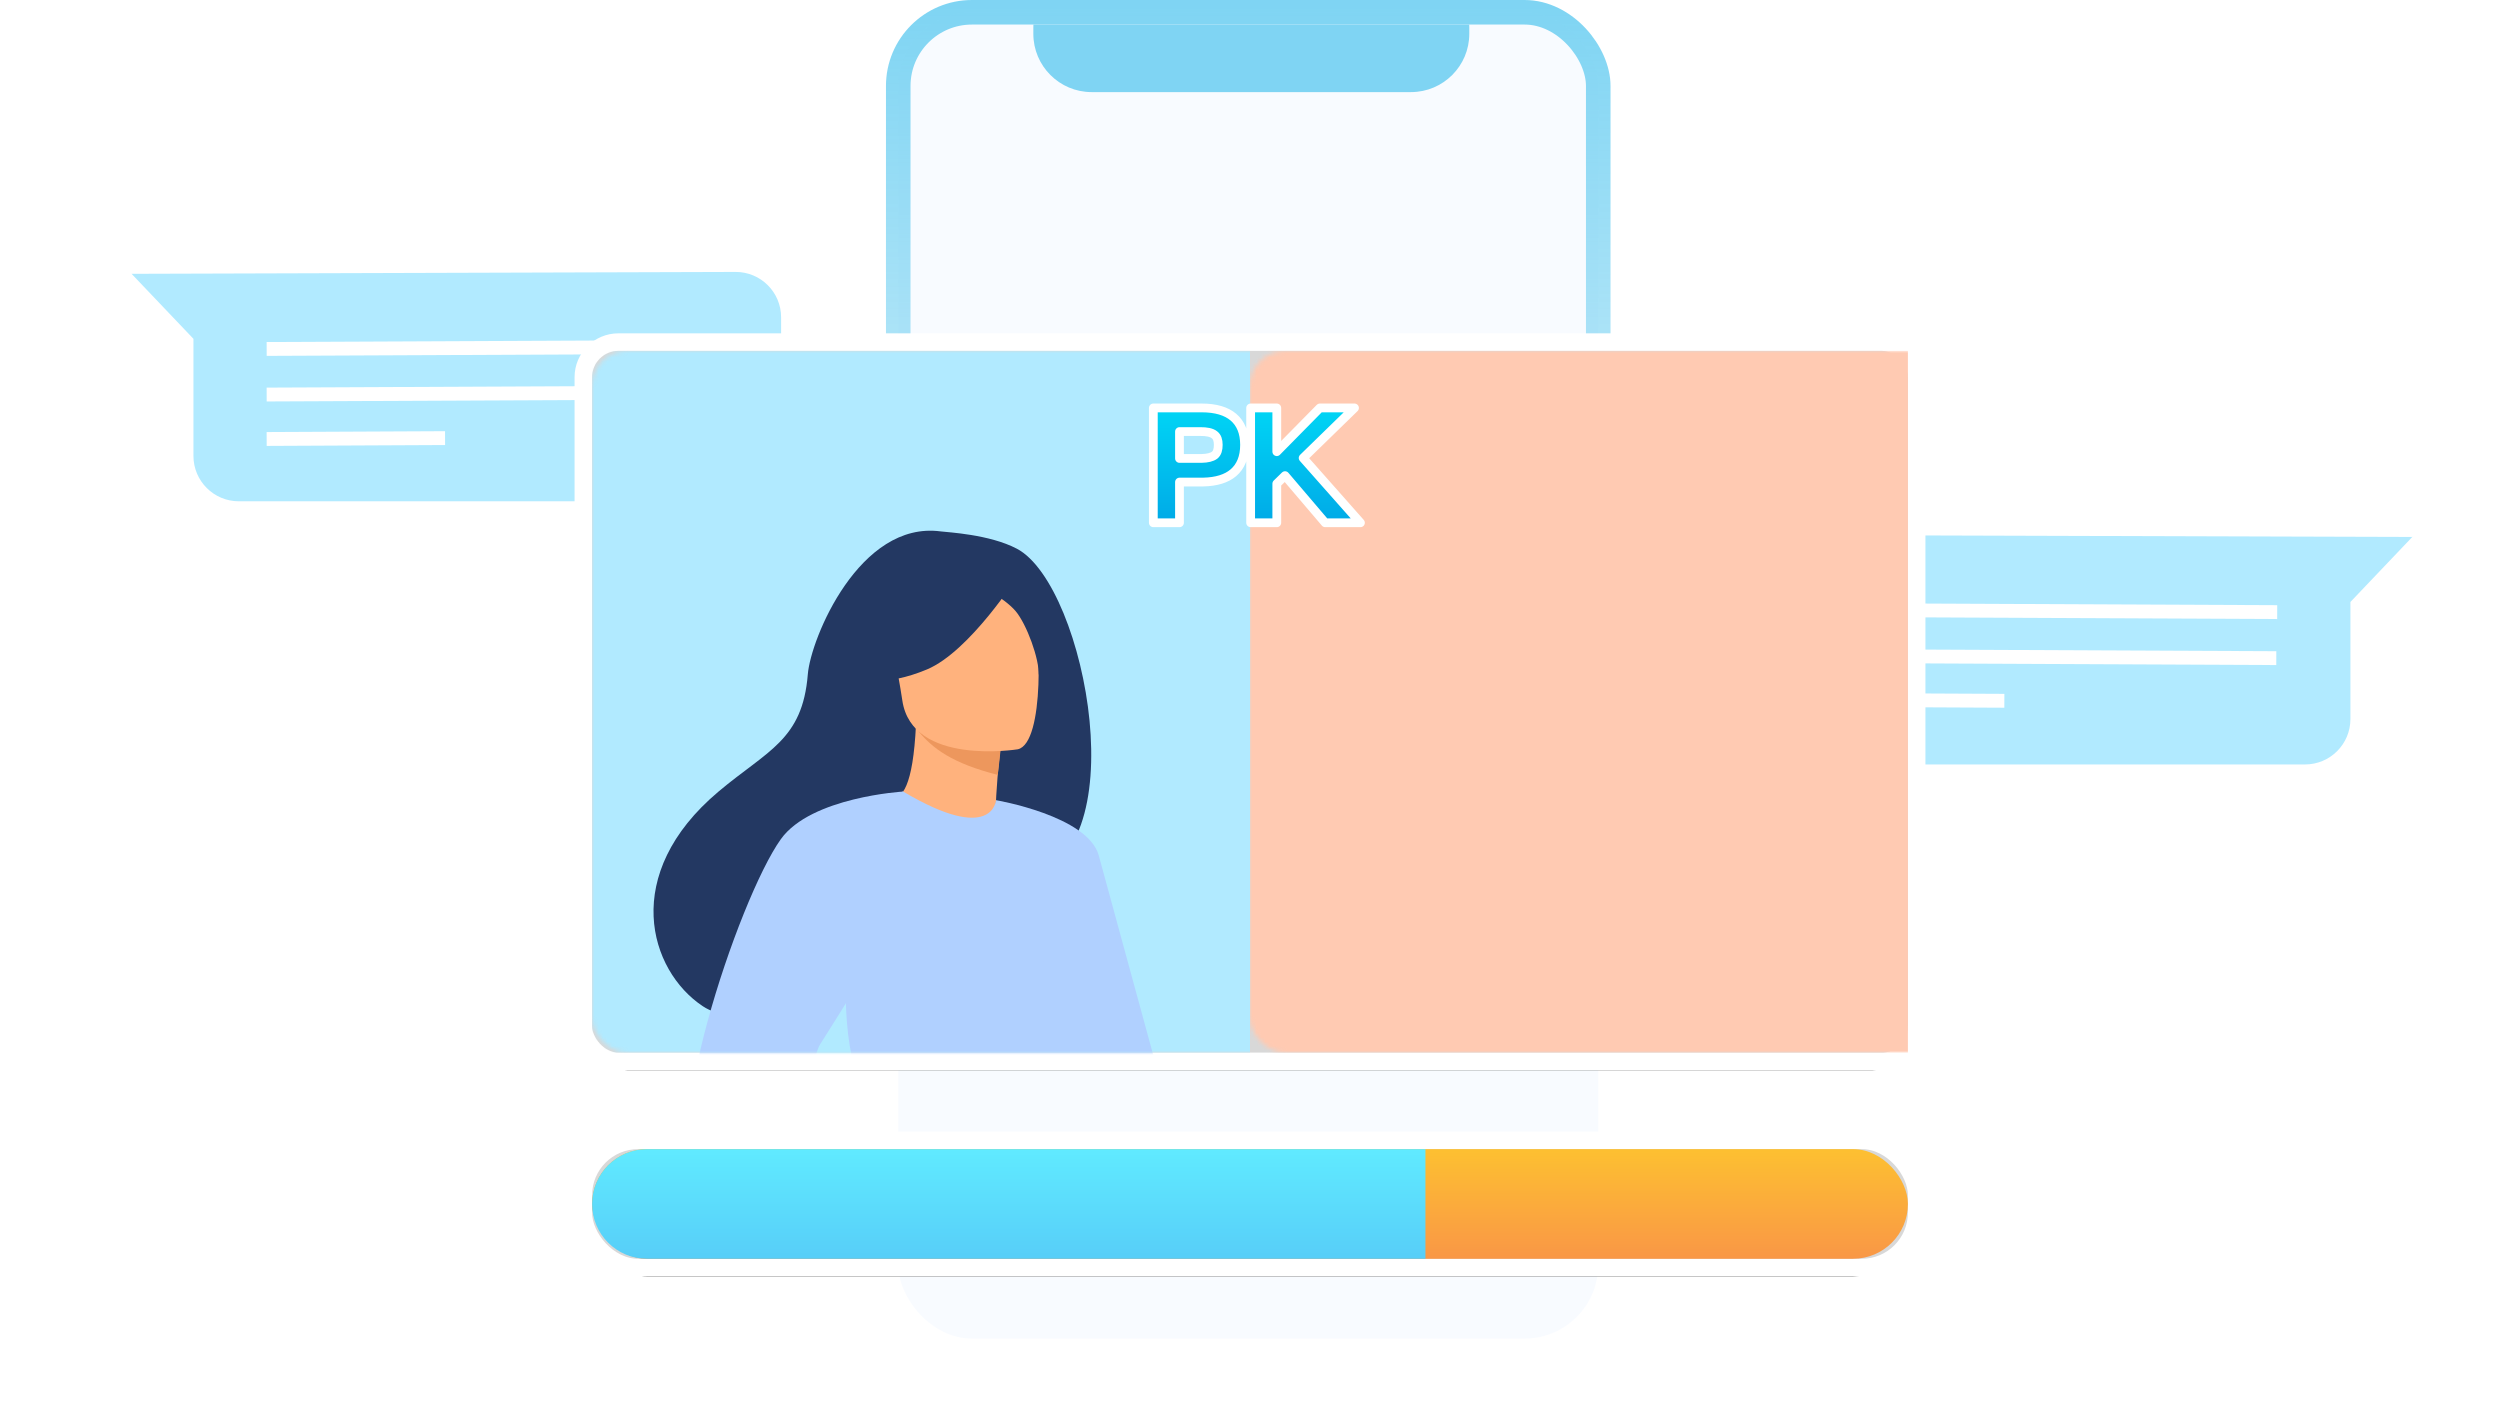 <svg xmlns="http://www.w3.org/2000/svg" xmlns:xlink="http://www.w3.org/1999/xlink" width="570" height="320" viewBox="0 0 570 320">
  <defs>
    <linearGradient id="场景01-a" x1="50%" x2="50%" y1="0%" y2="71.646%">
      <stop offset="0%" stop-color="#00AAE7"/>
      <stop offset="100%" stop-color="#00AAE7" stop-opacity="0"/>
    </linearGradient>
    <rect id="场景01-b" width="300" height="160" x="0" y="0" rx="8"/>
    <filter id="场景01-c" width="124%" height="145%" x="-12%" y="-20%" filterUnits="objectBoundingBox">
      <feMorphology in="SourceAlpha" operator="dilate" radius="4" result="shadowSpreadOuter1"/>
      <feOffset dy="4" in="shadowSpreadOuter1" result="shadowOffsetOuter1"/>
      <feGaussianBlur in="shadowOffsetOuter1" result="shadowBlurOuter1" stdDeviation="10"/>
      <feComposite in="shadowBlurOuter1" in2="SourceAlpha" operator="out" result="shadowBlurOuter1"/>
      <feColorMatrix in="shadowBlurOuter1" values="0 0 0 0 0   0 0 0 0 0   0 0 0 0 0  0 0 0 0.08 0"/>
    </filter>
    <linearGradient id="场景01-e" x1="50%" x2="50%" y1="0%" y2="100%">
      <stop offset="0%" stop-color="#00D5F5"/>
      <stop offset="100%" stop-color="#00AAE7"/>
    </linearGradient>
    <rect id="场景01-g" width="300" height="25" x="0" y="0" rx="12.5"/>
    <filter id="场景01-f" width="124%" height="388%" x="-12%" y="-128%" filterUnits="objectBoundingBox">
      <feMorphology in="SourceAlpha" operator="dilate" radius="4" result="shadowSpreadOuter1"/>
      <feOffset dy="4" in="shadowSpreadOuter1" result="shadowOffsetOuter1"/>
      <feGaussianBlur in="shadowOffsetOuter1" result="shadowBlurOuter1" stdDeviation="10"/>
      <feComposite in="shadowBlurOuter1" in2="SourceAlpha" operator="out" result="shadowBlurOuter1"/>
      <feColorMatrix in="shadowBlurOuter1" values="0 0 0 0 0   0 0 0 0 0   0 0 0 0 0  0 0 0 0.08 0"/>
    </filter>
    <linearGradient id="场景01-h" x1="50%" x2="50%" y1="0%" y2="100%">
      <stop offset="0%" stop-color="#FDC031"/>
      <stop offset="100%" stop-color="#F99746"/>
    </linearGradient>
    <linearGradient id="场景01-i" x1="50%" x2="50%" y1="0%" y2="100%">
      <stop offset="0%" stop-color="#60EAFF"/>
      <stop offset="100%" stop-color="#57CEF8"/>
    </linearGradient>
  </defs>
  <g fill="none" fill-rule="evenodd">
    <path fill="#B1EAFF" d="M137.711,-1.59872116e-13 C143.439,-0.018 148.093,4.621 148.093,10.35 L148.093,41.945 C148.093,47.661 143.46,52.295 137.743,52.295 L24.456,52.295 C18.738,52.295 14.105,47.661 14.105,41.945 L14.105,15.249 L0,0.431 L137.711,-1.59872116e-13 Z M71.467,36.309 L30.792,36.509 L30.804,39.669 L71.48,39.468 L71.467,36.309 Z M133.595,25.902 L30.794,26.377 L30.804,29.536 L133.605,29.062 L133.595,25.902 Z M133.595,15.507 L30.794,15.982 L30.804,19.141 L133.605,18.667 L133.595,15.507 Z" transform="translate(30 62)"/>
    <path fill="#B1EAFF" d="M137.711,0 C143.439,-0.018 148.093,4.621 148.093,10.35 L148.093,41.945 C148.093,47.661 143.46,52.295 137.743,52.295 L24.456,52.295 C18.738,52.295 14.105,47.661 14.105,41.945 L14.105,15.249 L0,0.431 L137.711,0 Z M133.675,36 L93,36.2 L93.012,39.36 L133.688,39.159 L133.675,36 Z M133.801,26 L31,26.475 L31.01,29.634 L133.811,29.16 L133.801,26 Z M133.595,15.507 L30.794,15.982 L30.804,19.141 L133.605,18.667 L133.595,15.507 Z" transform="matrix(-1 0 0 1 550 122)"/>
    <g opacity=".5" transform="translate(202)">
      <rect width="159.6" height="302.4" x="2.8" y="2.8" fill="#F2F7FF" stroke="url(#场景01-a)" stroke-width="5.6" rx="16.8"/>
      <path fill="#00AAE7" d="M133,6.3 L133,7.7 C133,15.045 127.045,21 119.7,21 L46.9,21 C39.555,21 33.6,15.045 33.6,7.7 L33.6,6.3 C33.6,6.065 33.606,5.832 33.618,5.6 L132.982,5.6 C132.994,5.832 133,6.065 133,6.3 Z"/>
    </g>
    <g transform="translate(135 80)">
      <mask id="场景01-d" fill="#fff">
        <use xlink:href="#场景01-b"/>
      </mask>
      <use fill="#000" filter="url(#场景01-c)" xlink:href="#场景01-b"/>
      <rect width="304" height="164" x="-2" y="-2" fill="#D8D8D8" stroke="#FFF" stroke-width="4" rx="8"/>
      <rect width="150" height="160" fill="#B1EAFF" mask="url(#场景01-d)"/>
      <g mask="url(#场景01-d)">
        <g transform="translate(14 41)">
          <path fill="#233862" d="M164.99,174.538 C158.201,169.772 113.282,161.27 90.357,158.811 L65.023,136.816 C65.023,136.816 43.455,168.76 43.284,193.198 C43.207,204.591 48.455,205.721 48.455,205.724 C48.455,205.724 129.678,206.329 133.237,206.694 C139.065,207.295 146.75,221.813 148.672,235.036 C150.594,248.259 184.463,302.039 184.463,302.039 C184.463,302.039 191.527,304.304 194.792,304.111 C198.304,303.905 199.931,302.727 199.931,302.727 C199.931,302.727 180.304,185.292 164.99,174.538"/>
          <path fill="#2B478B" d="M143.797,174.538 C137.898,170.396 120.154,167.184 100.569,164.802 C95.154,164.142 90.705,160.206 89.385,154.914 L43.828,136.816 C43.828,136.816 22.263,168.76 22.089,193.198 C22.012,204.591 27.26,205.721 27.26,205.724 C27.26,205.724 108.483,206.329 112.042,206.694 C117.87,207.295 125.558,221.813 127.477,235.036 C129.399,248.259 163.268,302.039 163.268,302.039 C163.268,302.039 170.332,304.304 173.597,304.111 C177.112,303.905 178.736,302.727 178.736,302.727 C178.736,302.727 159.109,185.292 143.797,174.538"/>
          <path fill="#233862" d="M82.836,4.102 C76.575,0.814 67.051,0.37 65.502,0.162 C46.984,-2.327 35.839,24.582 35.182,32.736 C33.976,47.765 26.026,50.056 14.834,59.469 C-7.605,78.341 -1.025,100.271 11.246,108.421 C18.605,113.309 31.583,108.418 31.583,108.418 C31.767,108.546 67.07,88.683 84.471,79.101 C110.561,75.392 98.789,12.479 82.836,4.102"/>
          <path fill="#FFB27D" d="M78.973,69.844 C79.056,69.886 70.744,73.665 64.747,71.683 C59.104,69.824 54.134,61.328 54.212,61.316 C56.664,60.96 59.151,58.544 59.847,44.227 L60.931,44.5 L79.168,49.109 C79.168,49.109 78.446,54.886 78.148,60.348 C77.898,64.935 77.951,69.299 78.973,69.844"/>
          <path fill="#ED975D" d="M79.168,49.109 C79.168,49.109 79.168,50.298 78.485,55.672 C68.173,53.071 63.625,49.651 60.419,45.737 L79.168,49.109"/>
          <path fill="#FFB27D" d="M83.059,49.837 C83.059,49.837 58.942,53.763 56.731,38.707 C54.516,23.652 49.912,14.019 65.215,10.876 C80.519,7.733 84.363,13.037 86.324,17.882 C88.285,22.727 89.274,48.427 83.059,49.837"/>
          <path fill="#233862" d="M83.081,10.245 C83.081,10.245 72.132,27.532 62.354,31.626 C52.577,35.72 47.775,33.642 47.775,33.642 C47.775,33.642 52.224,26.898 53.382,17.843 C53.722,15.174 55.463,12.886 57.959,11.885 C64.976,9.076 78.547,4.645 83.081,10.245"/>
          <path fill="#B0D0FF" d="M98.265,106.625 C97.536,155.643 98.065,145.398 92.703,150.05 C91.41,151.17 87.781,151.838 82.998,152.153 C67.967,153.15 41.547,150.677 40.541,147.897 C37.073,138.287 39.522,135.301 36.63,120.585 C36.327,119.02 35.953,117.326 35.516,115.482 C33.104,105.376 30.758,101.937 39.313,85.701 C47.073,70.993 56.198,59.045 56.923,59.476 C77.393,71.628 78.095,61.442 78.095,61.442 C78.095,61.442 98.625,82.715 98.265,106.625"/>
          <path fill="#B0D0FF" d="M78.095,61.442 C78.095,61.442 99.048,64.993 101.522,74.063 C103.995,83.132 118.549,136.448 118.549,136.448 C118.549,136.448 107.842,138.373 102.895,133.426 C97.948,128.479 85.68,87.529 85.68,87.529 L78.095,61.442"/>
          <path fill="#B1EAFF" d="M82.998,152.153 C67.967,153.15 41.547,150.677 40.541,147.897 C37.073,138.287 39.522,135.301 36.63,120.585 L43.878,100.172 C43.878,100.172 42.68,122.905 49.385,128.883 C56.081,134.864 76.834,140.426 80.093,145.421 C81.664,147.819 82.697,150.223 82.998,152.153"/>
          <path fill="#B0D0FF" d="M56.923,59.476 C56.923,59.476 35.937,60.703 29.042,70.316 C19.341,83.849 0.093,141.524 11.124,149.214 C23.547,157.877 67.664,151.479 67.664,151.479 C67.664,151.479 69.132,144.618 67.087,141.298 C65.045,137.981 31.853,132.618 30.321,131.086 C28.789,129.554 49.469,101.212 49.469,96.616 C49.469,92.02 56.923,59.476 56.923,59.476"/>
          <path fill="#FFB27D" d="M65.778,142.593 C65.778,142.593 80.605,139.292 82.998,140.607 C85.391,141.922 91.24,146.716 91.97,148.384 C92.703,150.05 86.644,147.117 84.675,146.588 C83.396,146.245 80.037,147.415 78.374,147.969 C71.377,150.301 67.087,149.1 67.087,149.1 L65.778,142.593"/>
          <path fill="#233862" d="M73.463,11.916 C73.463,11.916 79.881,15.207 82.524,18.291 C85.076,21.267 88.023,29.343 87.811,32.97 C87.811,32.97 90.978,15.589 84.382,9.614 C77.388,3.279 73.463,11.916 73.463,11.916"/>
          <path fill="#FFB27D" d="M82.998 140.607L92.031 144.994C92.031 144.994 91.647 145.624 90.536 145.571 89.424 145.521 86.619 144.496 86.619 144.496L82.998 140.607M83.717 144.735C83.717 144.735 86.822 148.741 87.842 149.22 88.861 149.699 89.519 149.579 89.519 149.579L87.424 145.811 83.717 144.735"/>
        </g>
      </g>
      <rect width="150" height="160" x="150" fill="#FFCAB2" mask="url(#场景01-d)"/>
      <g mask="url(#场景01-d)">
        <g transform="matrix(-1 0 0 1 297 39)">
          <path fill="#FFB27D" d="M105.196,165.897 C126.281,160.53 149.458,127.818 149.458,127.818 L143.521,122.668 C137.375,129.916 111.818,142.398 111.818,142.398 C111.955,135.764 111.781,129.717 111.362,124.211 C108.527,86.793 94.421,74.325 90.57,71.592 C89.949,71.148 89.593,70.96 89.593,70.96 C89.593,70.96 89.578,71.232 89.556,71.75 C89.5,72.859 89.398,75.1 89.294,78.175 C88.511,101.075 87.577,170.383 105.196,165.897"/>
          <path fill="#233862" d="M73.004,29.337 C73.004,29.337 61.667,38.991 72.062,50.102 C72.062,50.102 63.399,50.955 60.467,48.556 C60.467,48.556 61.045,49.724 61.578,50.249 C61.578,50.249 51.893,50.598 47.894,47.579 C43.896,44.555 46.465,-4.998 73.347,0.542 C73.347,0.542 96.132,-1.178 94.009,25.186 C91.886,51.55 100.489,51.55 100.489,51.55 C100.489,51.55 98.096,52.729 96.941,52.729 C96.941,52.729 95.253,52.086 94.92,51.153 C94.92,51.153 95.253,52.619 95.686,53.085 C95.686,53.085 86.4,53.967 81.764,50.459 C77.127,46.954 71.681,34.776 73.004,29.337"/>
          <path fill="#FFB27D" d="M107.157,87.149 L45.035,87.149 C49.479,76.015 55.845,67.963 60.677,66.975 C63.252,66.295 67.625,56.983 67.572,41.981 L68.73,42.211 L88.24,46.072 C88.24,46.072 87.799,52.215 87.782,58 C87.77,62.82 88.028,67.724 89.122,68.297 C90.527,68.422 91.802,68.679 91.802,68.679 C91.802,68.679 102.389,76.11 107.157,87.149"/>
          <path fill="#E8945B" d="M88.24,46.072 C88.24,46.072 87.796,52.215 87.783,57.997 C76.866,57.688 71.096,47.729 68.731,42.21 L88.24,46.072"/>
          <path fill="#233862" d="M66.716,40.086 C66.716,40.086 60.995,31.046 59.622,23.316 C58.641,17.798 61.452,-2.658 82.008,0.289 C82.008,0.289 87.978,0.877 93.59,4.667 C98.053,7.681 104.494,14.189 97.292,32.039 L95.421,38.069 L66.716,40.086"/>
          <path fill="#FFB27D" d="M91.886,51.55 C91.886,51.55 66.056,51.976 66.038,35.887 C66.021,19.797 62.675,9.016 79.166,8.063 C95.657,7.111 98.868,13.247 100.18,18.616 C101.492,23.985 98.605,51.024 91.886,51.55"/>
          <path fill="#233862" d="M90.93,7.669 C90.93,7.669 83.858,26.545 73.004,29.337 C62.151,32.128 57.443,29.22 57.443,29.22 C57.443,29.22 65.768,22.606 67.496,11.061 C67.496,11.061 85.596,-1.315 90.93,7.669"/>
          <path fill="#233862" d="M89.178,9.202 C89.178,9.202 94.459,13.416 95.747,17.513 C97.034,21.61 97.614,30.045 100.072,29.758 C100.072,29.758 105.4,16.928 99.412,9.67 C93.063,1.974 89.178,9.202 89.178,9.202"/>
          <path fill="#FFB27D" d="M61.982,66.493 L53.561,102.96 C53.561,102.96 49.211,118.289 45.127,133.24 C45.123,133.244 45.123,133.248 45.123,133.255 C44.49,135.558 43.87,137.85 43.268,140.08 C41.1,148.143 39.241,155.34 38.482,158.936 C37.474,163.712 32.121,174.357 26.366,184.908 C22.509,191.983 18.473,199.006 15.445,204.186 L5.048,204.186 C7.303,197.754 9.598,189.966 11.667,182.692 C14.633,172.267 17.12,162.903 18.325,160.097 C19.158,158.154 20.759,148.977 22.853,137.16 C26.61,115.949 31.959,86.22 37.317,74.439 C37.963,73.025 39.804,71.827 42.217,70.817 C48.613,68.143 58.984,66.835 61.445,66.556 L61.449,66.556 C61.794,66.512 61.982,66.493 61.982,66.493"/>
          <path fill="#233862" d="M90.159,9.839 C90.159,9.839 85.12,29.607 71.425,35.937 C71.425,35.937 85.12,23.793 86.283,10.744 C87.445,-2.305 90.159,9.839 90.159,9.839"/>
          <path fill="#F99746" d="M88.499,120.989 C89.592,147.684 93.585,174.115 105.206,172.414 C119.452,170.335 123.162,157.041 123.919,147.155 C124.388,141.002 123.711,136.172 123.711,136.172 C123.711,136.172 116.701,136.142 115.565,135.095 C110.181,130.121 111.78,81.341 109.115,76.276 C106.449,71.214 89.154,67.959 89.154,67.959 C89.154,67.959 87.411,94.606 88.499,120.989"/>
          <path fill="#F99746" d="M114.71,204.186 L31.924,204.186 C32.134,203.363 32.339,202.584 32.535,201.842 C35.908,189.228 47.204,161.636 49.626,155.762 C49.739,155.49 49.831,155.27 49.9,155.094 C49.961,154.961 50.005,154.855 50.036,154.781 C50.07,154.693 50.088,154.649 50.088,154.649 C53.177,155.81 56.318,156.71 59.451,157.386 C61.013,157.72 62.575,158.007 64.128,158.242 C75.128,159.913 85.669,159.157 93.108,158.088 C93.889,157.981 94.635,157.86 95.342,157.75 C100.547,156.894 103.754,155.986 103.754,155.986 C103.754,155.986 103.771,156.045 103.802,156.163 C103.828,156.269 103.872,156.42 103.92,156.622 C104.243,157.838 105.033,160.802 106.311,165.585 C106.8,167.403 107.358,169.483 107.986,171.834 C109.051,175.79 110.321,180.507 111.804,185.995 C113.2,191.163 114.116,197.548 114.71,204.186"/>
          <path fill="#F99746" d="M0,170.64 C0,177.348 6.84,181.466 14.181,183.471 C21.24,185.4 28.757,185.374 31.108,183.802 C35.165,181.083 41.775,150.855 43.705,141.652 C44.052,139.985 44.25,139.008 44.25,139.008 C44.25,139.008 49.522,151.589 49.687,152.765 C49.762,153.29 49.826,154.017 49.874,154.657 C49.927,155.428 49.959,156.071 49.959,156.071 C49.959,156.071 78.572,170.511 103.618,157.246 C103.618,157.246 113.8,98.401 109.381,88.273 C107.184,83.241 95.728,72.852 91.143,68.374 C90.114,67.368 90.215,65.373 90.615,63.551 C90.946,62.012 89.56,60.656 88.035,61.049 C85.086,61.817 79.782,61.685 74.099,59.819 C71.268,58.897 68.346,57.541 65.58,55.657 C64.775,55.106 63.681,55.612 63.559,56.579 C63.127,60.087 62.066,66.493 60.131,66.493 C57.466,66.479 39.275,68.712 37.943,70.96 C37.479,71.746 32.75,82.443 26.779,96.619 C26.779,96.619 26.773,96.63 26.768,96.656 C15.562,123.248 0,162.062 0,170.64"/>
          <path fill="#F58930" d="M44.25,139.008 C44.25,139.008 49.522,151.589 49.687,152.765 C49.762,153.29 49.826,154.017 49.874,154.657 C52.422,156.736 55.504,158.315 58.644,159.267 C67.563,161.97 71.439,144.874 70.905,136.344 C70.372,127.815 57.758,103.467 53.558,102.96 C49.362,102.457 44.25,139.008 44.25,139.008"/>
          <path fill="#233862" d="M80.279,163.734 C96.56,163.734 103.271,158.132 103.768,157.75 L104.821,150.079 C104.665,150.197 82.818,163.315 49.009,150.752 L49.726,156.559 C62.727,161.394 71.822,163.734 80.279,163.734"/>
          <path fill="#E58638" d="M43.705,141.652 C44.052,139.985 44.25,139.008 44.25,139.008 C43.972,139.911 43.791,140.789 43.705,141.652"/>
        </g>
      </g>
      <path fill="url(#场景01-e)" fill-rule="nonzero" stroke="#FFF" stroke-linejoin="round" stroke-width="2" d="M138.986,13.008 C142.205,13.008 144.598,13.742 146.207,15.102 C147.87,16.509 148.759,18.598 148.759,21.426 C148.759,24.275 147.868,26.382 146.193,27.801 C144.643,29.114 142.367,29.849 139.32,29.908 L138.918,29.912 L133.923,29.912 L133.923,39.193 L127.96,39.193 L127.96,13.008 L138.986,13.008 Z M138.681,18.395 L133.923,18.395 L133.923,24.525 L138.681,24.525 L138.989,24.521 C140.299,24.49 141.291,24.258 141.93,23.786 C142.535,23.302 142.762,22.486 142.762,21.426 C142.762,20.378 142.511,19.595 141.888,19.128 C141.207,18.588 140.11,18.395 138.681,18.395 L138.681,18.395 Z M156.109,13.008 L156.109,22.983 L165.936,13.008 L173.827,13.008 L162.113,24.424 L175.18,39.193 L167.146,39.193 L157.989,28.444 L156.109,30.281 L156.109,39.193 L150.146,39.193 L150.146,13.008 L156.109,13.008 Z" mask="url(#场景01-d)"/>
    </g>
    <g transform="translate(135 262)">
      <use fill="#000" filter="url(#场景01-f)" xlink:href="#场景01-g"/>
      <rect width="304" height="29" x="-2" y="-2" fill="#D8D8D8" stroke="#FFF" stroke-width="4" rx="12.5"/>
      <rect width="300" height="25" fill="url(#场景01-h)" rx="12.5"/>
      <path fill="url(#场景01-i)" d="M190,0 L190,25 L12.5,25 C5.596,25 8.45442189e-16,19.404 0,12.5 C-8.45442189e-16,5.596 5.596,1.26816328e-15 12.5,0 L190,0 Z"/>
    </g>
  </g>
</svg>
